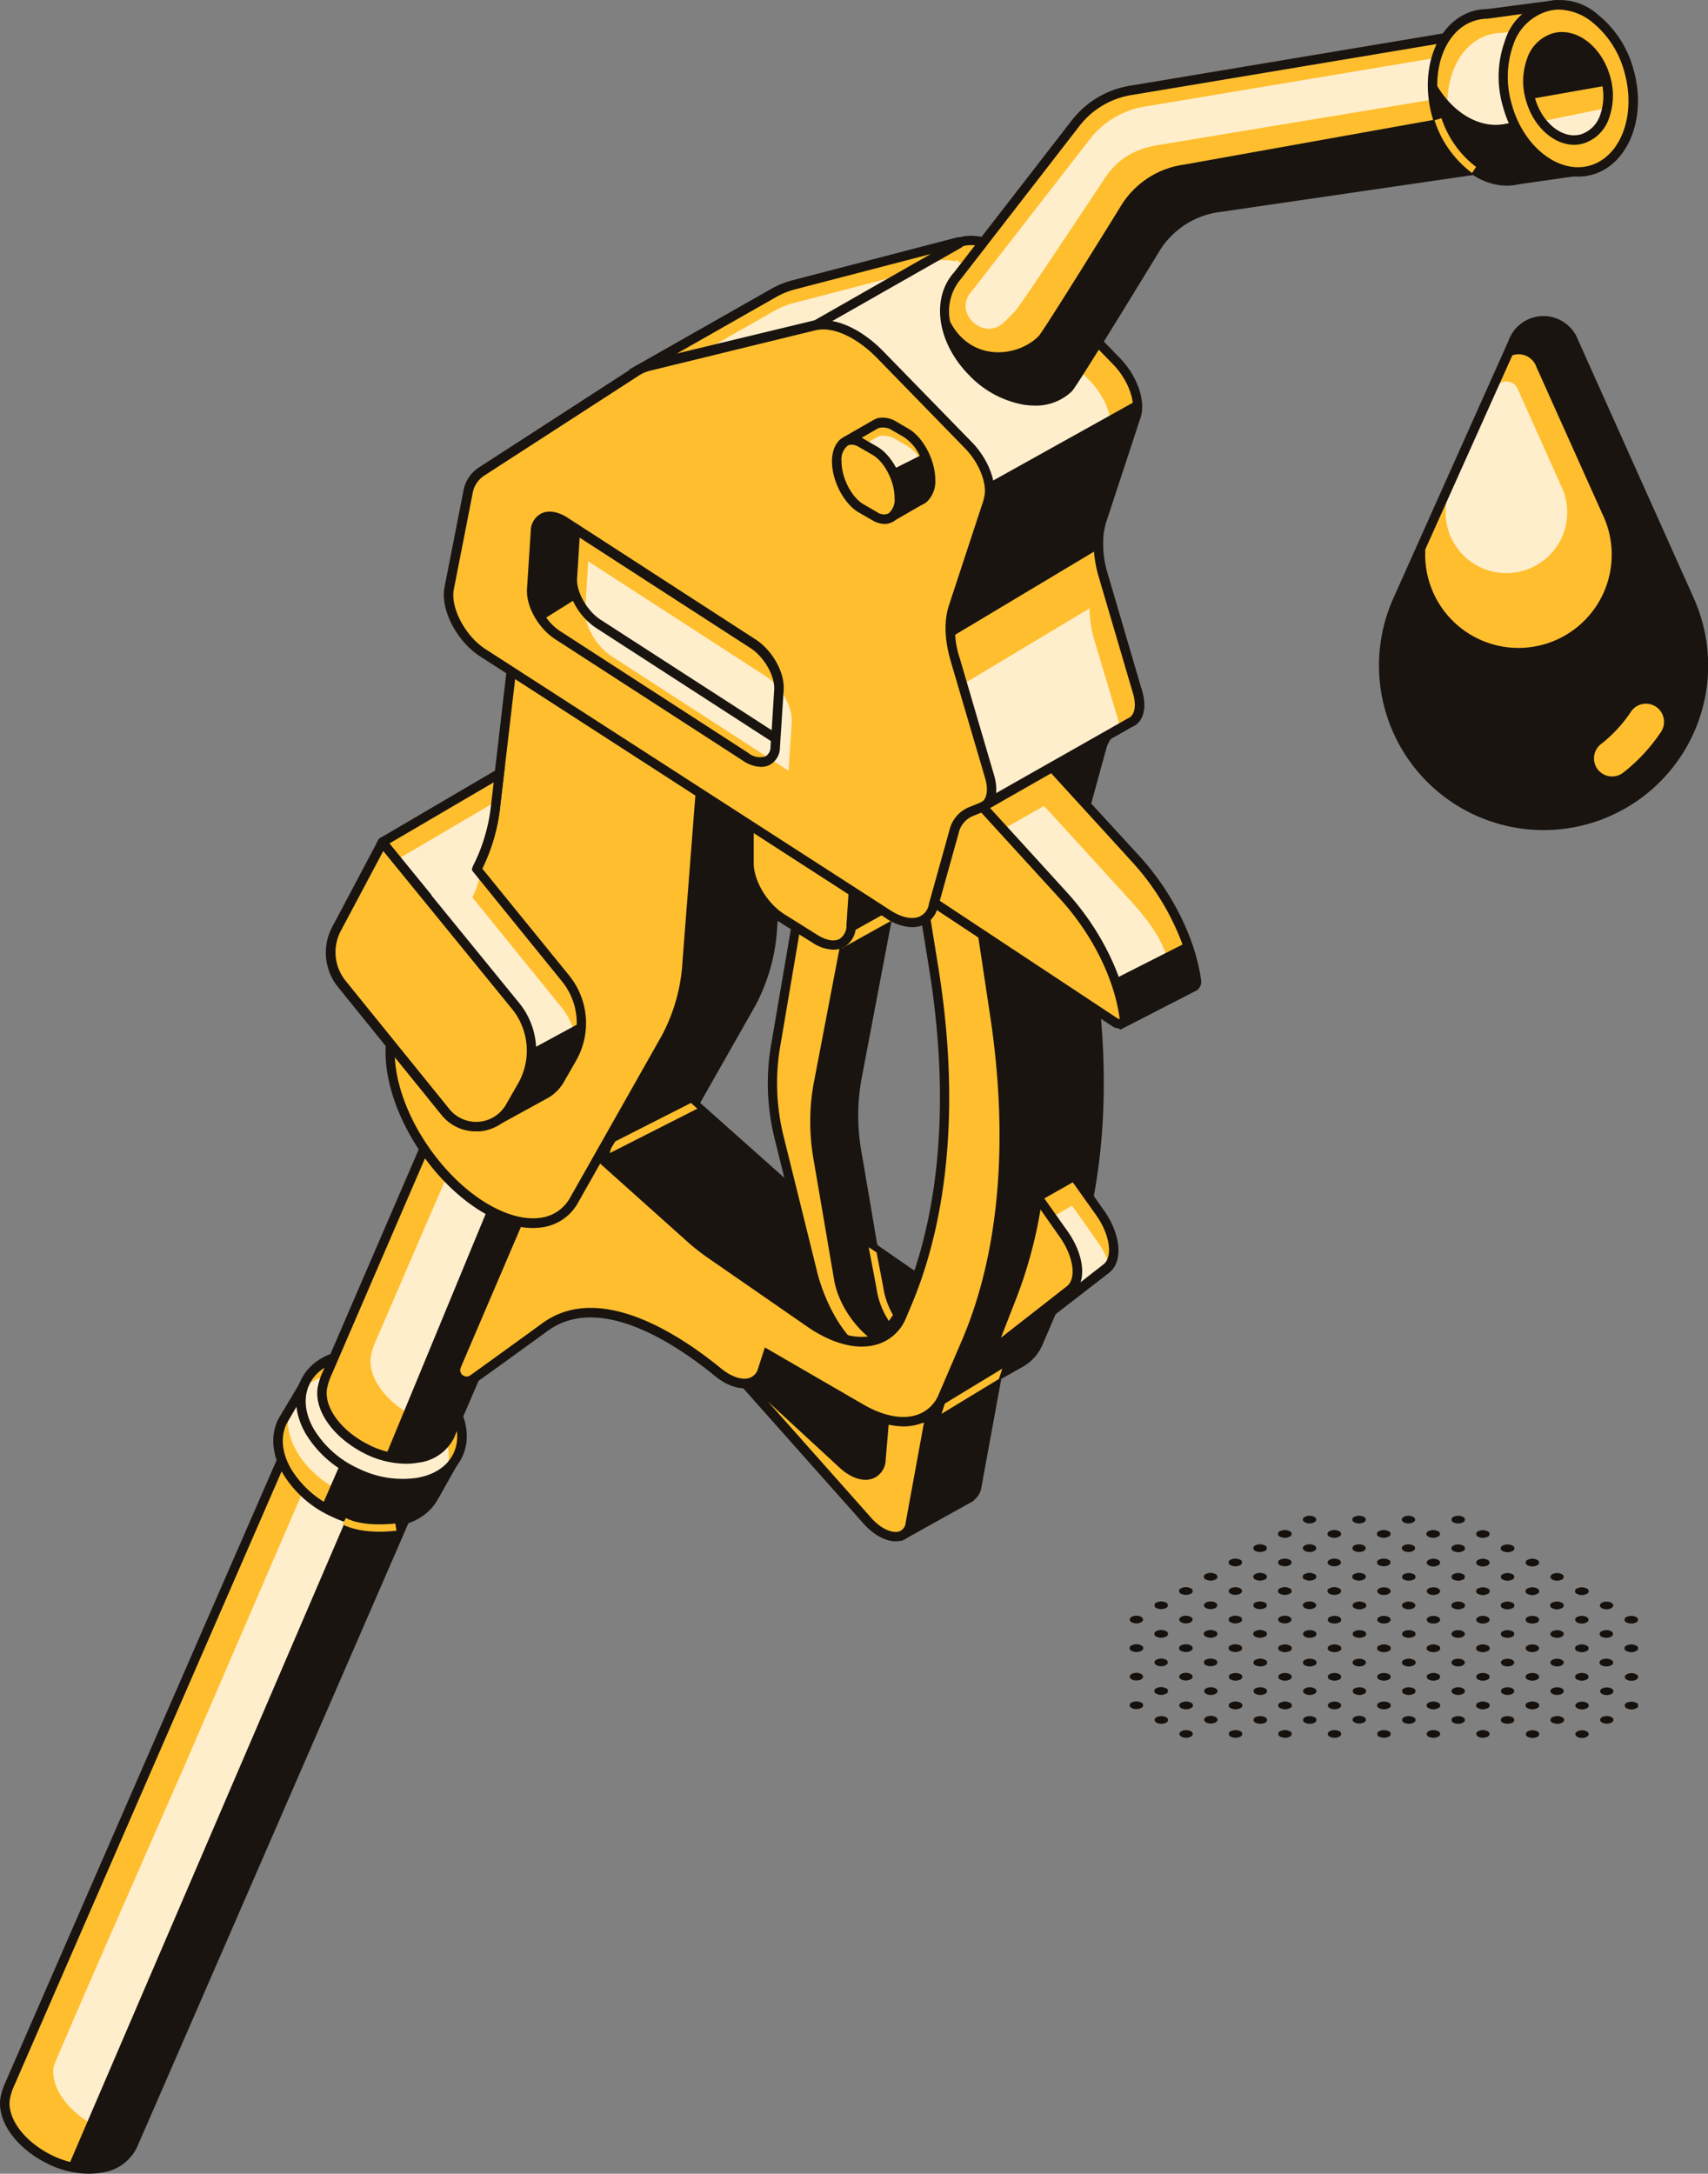 <svg id="Camada_1" data-name="Camada 1" xmlns="http://www.w3.org/2000/svg" viewBox="0 0 311.33 396.21"><rect x="0" y="0" width="311.33" height="396.21" fill="#808080" stroke="none"/><defs><style>.cls-1{fill:#16110d;}.cls-2{fill:#ffbe2e;}.cls-3{fill:#fec;}.cls-4{fill:#191410;}</style></defs><title>Mangueira</title><ellipse class="cls-1" cx="288.37" cy="316.08" rx="1.22" ry="0.7"/><ellipse class="cls-1" cx="292.88" cy="313.48" rx="1.22" ry="0.7"/><path class="cls-1" d="M392.59,361.37a.53.53,0,0,1,0,1,1.89,1.89,0,0,1-1.73,0,.53.53,0,0,1,0-1A2,2,0,0,1,392.59,361.37Z" transform="translate(-94.34 -51)"/><path class="cls-1" d="M374.55,366.58a.53.53,0,0,1,0,1,1.93,1.93,0,0,1-1.72,0,.53.53,0,0,1,0-1A1.93,1.93,0,0,1,374.55,366.58Z" transform="translate(-94.34 -51)"/><path class="cls-1" d="M379.06,364a.52.52,0,0,1,0,1,1.87,1.87,0,0,1-1.72,0,.52.52,0,0,1,0-1A1.87,1.87,0,0,1,379.06,364Z" transform="translate(-94.34 -51)"/><path class="cls-1" d="M383.57,361.37c.48.28.48.73,0,1a1.87,1.87,0,0,1-1.72,0c-.48-.27-.48-.72,0-1A1.93,1.93,0,0,1,383.57,361.37Z" transform="translate(-94.34 -51)"/><ellipse class="cls-1" cx="292.88" cy="308.27" rx="1.22" ry="0.7"/><ellipse class="cls-1" cx="297.38" cy="305.67" rx="1.22" ry="0.7"/><ellipse class="cls-1" cx="270.3" cy="316.05" rx="1.22" ry="0.7"/><path class="cls-1" d="M370,364a.53.53,0,0,1,0,1,2,2,0,0,1-1.73,0,.53.53,0,0,1,0-1A2,2,0,0,1,370,364Z" transform="translate(-94.34 -51)"/><path class="cls-1" d="M374.52,361.35a.52.52,0,0,1,0,1,1.89,1.89,0,0,1-1.73,0,.52.52,0,0,1,0-1A1.89,1.89,0,0,1,374.52,361.35Z" transform="translate(-94.34 -51)"/><ellipse class="cls-1" cx="283.82" cy="308.24" rx="1.22" ry="0.7"/><path class="cls-1" d="M383.53,356.14a.53.53,0,0,1,0,1,1.93,1.93,0,0,1-1.72,0,.53.53,0,0,1,0-1A1.93,1.93,0,0,1,383.53,356.14Z" transform="translate(-94.34 -51)"/><path class="cls-1" d="M388,353.54a.52.52,0,0,1,0,1,1.87,1.87,0,0,1-1.72,0,.52.52,0,0,1,0-1A1.87,1.87,0,0,1,388,353.54Z" transform="translate(-94.34 -51)"/><path class="cls-1" d="M392.55,350.94a.52.52,0,0,1,0,1,1.89,1.89,0,0,1-1.73,0,.52.52,0,0,1,0-1A1.89,1.89,0,0,1,392.55,350.94Z" transform="translate(-94.34 -51)"/><path class="cls-1" d="M356.48,366.55a.53.53,0,0,1,0,1,1.93,1.93,0,0,1-1.72,0,.53.53,0,0,1,0-1A1.93,1.93,0,0,1,356.48,366.55Z" transform="translate(-94.34 -51)"/><path class="cls-1" d="M361,364c.48.27.48.72,0,1a1.93,1.93,0,0,1-1.72,0,.53.53,0,0,1,0-1A1.93,1.93,0,0,1,361,364Z" transform="translate(-94.34 -51)"/><path class="cls-1" d="M365.5,361.35a.52.52,0,0,1,0,1,1.87,1.87,0,0,1-1.72,0,.52.52,0,0,1,0-1A1.87,1.87,0,0,1,365.5,361.35Z" transform="translate(-94.34 -51)"/><ellipse class="cls-1" cx="274.8" cy="308.24" rx="1.22" ry="0.7"/><path class="cls-1" d="M374.52,356.14a.53.53,0,0,1,0,1,2,2,0,0,1-1.73,0,.53.53,0,0,1,0-1A2,2,0,0,1,374.52,356.14Z" transform="translate(-94.34 -51)"/><ellipse class="cls-1" cx="283.82" cy="303.04" rx="1.22" ry="0.7"/><path class="cls-1" d="M383.53,350.94a.52.52,0,0,1,0,1,1.87,1.87,0,0,1-1.72,0,.52.52,0,0,1,0-1A1.87,1.87,0,0,1,383.53,350.94Z" transform="translate(-94.34 -51)"/><path class="cls-1" d="M388,348.33a.53.53,0,0,1,0,1,1.93,1.93,0,0,1-1.72,0,.53.53,0,0,1,0-1A1.93,1.93,0,0,1,388,348.33Z" transform="translate(-94.34 -51)"/><path class="cls-1" d="M392.55,345.73a.53.53,0,0,1,0,1,2,2,0,0,1-1.73,0,.53.53,0,0,1,0-1A2,2,0,0,1,392.55,345.73Z" transform="translate(-94.34 -51)"/><path class="cls-1" d="M347.47,366.55a.53.53,0,0,1,0,1,2,2,0,0,1-1.73,0,.53.53,0,0,1,0-1A2,2,0,0,1,347.47,366.55Z" transform="translate(-94.34 -51)"/><path class="cls-1" d="M352,364a.53.53,0,0,1,0,1,2,2,0,0,1-1.73,0,.53.53,0,0,1,0-1A2,2,0,0,1,352,364Z" transform="translate(-94.34 -51)"/><path class="cls-1" d="M356.48,361.35a.52.52,0,0,1,0,1,1.87,1.87,0,0,1-1.72,0,.52.52,0,0,1,0-1A1.87,1.87,0,0,1,356.48,361.35Z" transform="translate(-94.34 -51)"/><path class="cls-1" d="M361,358.74c.48.28.48.73,0,1a1.93,1.93,0,0,1-1.72,0c-.48-.27-.48-.72,0-1A1.93,1.93,0,0,1,361,358.74Z" transform="translate(-94.34 -51)"/><path class="cls-1" d="M365.5,356.14a.53.53,0,0,1,0,1,1.93,1.93,0,0,1-1.72,0,.53.53,0,0,1,0-1A1.93,1.93,0,0,1,365.5,356.14Z" transform="translate(-94.34 -51)"/><ellipse class="cls-1" cx="274.8" cy="303.04" rx="1.22" ry="0.7"/><ellipse class="cls-1" cx="279.31" cy="300.43" rx="1.22" ry="0.7"/><ellipse class="cls-1" cx="283.82" cy="297.83" rx="1.22" ry="0.7"/><ellipse class="cls-1" cx="288.33" cy="295.23" rx="1.22" ry="0.7"/><ellipse class="cls-1" cx="292.84" cy="292.63" rx="1.22" ry="0.7"/><path class="cls-1" d="M338.45,366.55a.53.53,0,0,1,0,1,1.93,1.93,0,0,1-1.72,0,.53.53,0,0,1,0-1A1.93,1.93,0,0,1,338.45,366.55Z" transform="translate(-94.34 -51)"/><ellipse class="cls-1" cx="247.76" cy="313.45" rx="1.22" ry="0.7"/><path class="cls-1" d="M347.47,361.35a.52.52,0,0,1,0,1,1.89,1.89,0,0,1-1.73,0,.52.52,0,0,1,0-1A1.89,1.89,0,0,1,347.47,361.35Z" transform="translate(-94.34 -51)"/><path class="cls-1" d="M352,358.74a.53.53,0,0,1,0,1,1.89,1.89,0,0,1-1.73,0,.53.53,0,0,1,0-1A2,2,0,0,1,352,358.74Z" transform="translate(-94.34 -51)"/><path class="cls-1" d="M356.48,356.14a.53.53,0,0,1,0,1,1.93,1.93,0,0,1-1.72,0,.53.53,0,0,1,0-1A1.93,1.93,0,0,1,356.48,356.14Z" transform="translate(-94.34 -51)"/><ellipse class="cls-1" cx="265.79" cy="303.04" rx="1.22" ry="0.7"/><path class="cls-1" d="M365.5,350.94a.52.52,0,0,1,0,1,1.87,1.87,0,0,1-1.72,0,.52.52,0,0,1,0-1A1.87,1.87,0,0,1,365.5,350.94Z" transform="translate(-94.34 -51)"/><path class="cls-1" d="M370,348.33a.53.53,0,0,1,0,1,2,2,0,0,1-1.73,0,.53.53,0,0,1,0-1A2,2,0,0,1,370,348.33Z" transform="translate(-94.34 -51)"/><path class="cls-1" d="M374.52,345.73a.53.53,0,0,1,0,1,2,2,0,0,1-1.73,0,.53.53,0,0,1,0-1A2,2,0,0,1,374.52,345.73Z" transform="translate(-94.34 -51)"/><path class="cls-1" d="M379,343.13a.52.52,0,0,1,0,1,1.87,1.87,0,0,1-1.72,0,.52.52,0,0,1,0-1A1.87,1.87,0,0,1,379,343.13Z" transform="translate(-94.34 -51)"/><path class="cls-1" d="M383.53,340.53a.52.52,0,0,1,0,1,1.87,1.87,0,0,1-1.72,0,.52.52,0,0,1,0-1A1.87,1.87,0,0,1,383.53,340.53Z" transform="translate(-94.34 -51)"/><path class="cls-1" d="M329.43,366.55a.53.53,0,0,1,0,1,1.93,1.93,0,0,1-1.72,0,.53.53,0,0,1,0-1A1.93,1.93,0,0,1,329.43,366.55Z" transform="translate(-94.34 -51)"/><path class="cls-1" d="M333.94,364a.53.53,0,0,1,0,1,1.93,1.93,0,0,1-1.72,0,.53.53,0,0,1,0-1A1.93,1.93,0,0,1,333.94,364Z" transform="translate(-94.34 -51)"/><ellipse class="cls-1" cx="243.25" cy="310.85" rx="1.22" ry="0.7"/><path class="cls-1" d="M343,358.74c.48.28.48.73,0,1a1.89,1.89,0,0,1-1.73,0,.53.53,0,0,1,0-1A2,2,0,0,1,343,358.74Z" transform="translate(-94.34 -51)"/><path class="cls-1" d="M347.47,356.14a.53.53,0,0,1,0,1,2,2,0,0,1-1.73,0,.53.53,0,0,1,0-1A2,2,0,0,1,347.47,356.14Z" transform="translate(-94.34 -51)"/><path class="cls-1" d="M352,353.54a.52.52,0,0,1,0,1,1.89,1.89,0,0,1-1.73,0,.52.52,0,0,1,0-1A1.89,1.89,0,0,1,352,353.54Z" transform="translate(-94.34 -51)"/><path class="cls-1" d="M356.48,350.94a.52.52,0,0,1,0,1,1.87,1.87,0,0,1-1.72,0,.52.52,0,0,1,0-1A1.87,1.87,0,0,1,356.48,350.94Z" transform="translate(-94.34 -51)"/><ellipse class="cls-1" cx="265.79" cy="297.83" rx="1.22" ry="0.7"/><ellipse class="cls-1" cx="270.3" cy="295.23" rx="1.22" ry="0.7"/><path class="cls-1" d="M370,343.13a.52.52,0,0,1,0,1,1.89,1.89,0,0,1-1.73,0,.52.52,0,0,1,0-1A1.89,1.89,0,0,1,370,343.13Z" transform="translate(-94.34 -51)"/><path class="cls-1" d="M374.52,340.53a.52.52,0,0,1,0,1,1.89,1.89,0,0,1-1.73,0,.52.52,0,0,1,0-1A1.89,1.89,0,0,1,374.52,340.53Z" transform="translate(-94.34 -51)"/><ellipse class="cls-1" cx="283.82" cy="287.42" rx="1.22" ry="0.7"/><path class="cls-1" d="M320.42,366.55a.53.53,0,0,1,0,1,2,2,0,0,1-1.73,0,.53.53,0,0,1,0-1A2,2,0,0,1,320.42,366.55Z" transform="translate(-94.34 -51)"/><path class="cls-1" d="M324.93,364a.53.53,0,0,1,0,1,2,2,0,0,1-1.73,0,.53.53,0,0,1,0-1A2,2,0,0,1,324.93,364Z" transform="translate(-94.34 -51)"/><path class="cls-1" d="M329.43,361.35a.52.52,0,0,1,0,1,1.87,1.87,0,0,1-1.72,0,.52.52,0,0,1,0-1A1.87,1.87,0,0,1,329.43,361.35Z" transform="translate(-94.34 -51)"/><path class="cls-1" d="M333.94,358.74c.48.28.48.73,0,1a1.87,1.87,0,0,1-1.72,0c-.48-.27-.48-.72,0-1A1.93,1.93,0,0,1,333.94,358.74Z" transform="translate(-94.34 -51)"/><path class="cls-1" d="M338.45,356.14a.53.53,0,0,1,0,1,1.93,1.93,0,0,1-1.72,0,.53.53,0,0,1,0-1A1.93,1.93,0,0,1,338.45,356.14Z" transform="translate(-94.34 -51)"/><ellipse class="cls-1" cx="247.76" cy="303.04" rx="1.22" ry="0.7"/><path class="cls-1" d="M347.47,350.94a.52.52,0,0,1,0,1,1.89,1.89,0,0,1-1.73,0,.52.52,0,0,1,0-1A1.89,1.89,0,0,1,347.47,350.94Z" transform="translate(-94.34 -51)"/><path class="cls-1" d="M352,348.33a.53.53,0,0,1,0,1,2,2,0,0,1-1.73,0,.53.53,0,0,1,0-1A2,2,0,0,1,352,348.33Z" transform="translate(-94.34 -51)"/><ellipse class="cls-1" cx="261.28" cy="295.23" rx="1.22" ry="0.7"/><path class="cls-1" d="M361,343.13a.52.52,0,0,1,0,1,1.87,1.87,0,0,1-1.72,0,.52.52,0,0,1,0-1A1.87,1.87,0,0,1,361,343.13Z" transform="translate(-94.34 -51)"/><path class="cls-1" d="M365.5,340.53a.52.52,0,0,1,0,1,1.87,1.87,0,0,1-1.72,0,.52.52,0,0,1,0-1A1.87,1.87,0,0,1,365.5,340.53Z" transform="translate(-94.34 -51)"/><path class="cls-1" d="M370,337.92a.53.53,0,0,1,0,1,2,2,0,0,1-1.73,0,.53.53,0,0,1,0-1A2,2,0,0,1,370,337.92Z" transform="translate(-94.34 -51)"/><path class="cls-1" d="M374.52,335.32a.53.53,0,0,1,0,1,2,2,0,0,1-1.73,0,.53.53,0,0,1,0-1A1.89,1.89,0,0,1,374.52,335.32Z" transform="translate(-94.34 -51)"/><ellipse class="cls-1" cx="216.2" cy="316.05" rx="1.22" ry="0.7"/><ellipse class="cls-1" cx="220.71" cy="313.45" rx="1.22" ry="0.7"/><path class="cls-1" d="M320.42,361.35a.52.52,0,0,1,0,1,1.89,1.89,0,0,1-1.73,0,.52.52,0,0,1,0-1A1.89,1.89,0,0,1,320.42,361.35Z" transform="translate(-94.34 -51)"/><path class="cls-1" d="M324.93,358.74a.53.53,0,0,1,0,1,1.89,1.89,0,0,1-1.73,0,.53.53,0,0,1,0-1A2,2,0,0,1,324.93,358.74Z" transform="translate(-94.34 -51)"/><path class="cls-1" d="M329.43,356.14a.53.53,0,0,1,0,1,1.93,1.93,0,0,1-1.72,0,.53.53,0,0,1,0-1A1.93,1.93,0,0,1,329.43,356.14Z" transform="translate(-94.34 -51)"/><path class="cls-1" d="M333.94,353.54a.52.52,0,0,1,0,1,1.87,1.87,0,0,1-1.72,0,.52.52,0,0,1,0-1A1.87,1.87,0,0,1,333.94,353.54Z" transform="translate(-94.34 -51)"/><path class="cls-1" d="M338.45,350.94a.52.52,0,0,1,0,1,1.87,1.87,0,0,1-1.72,0,.52.52,0,0,1,0-1A1.87,1.87,0,0,1,338.45,350.94Z" transform="translate(-94.34 -51)"/><path class="cls-1" d="M343,348.33a.53.53,0,0,1,0,1,2,2,0,0,1-1.73,0,.53.53,0,0,1,0-1A2,2,0,0,1,343,348.33Z" transform="translate(-94.34 -51)"/><ellipse class="cls-1" cx="252.26" cy="295.23" rx="1.22" ry="0.7"/><ellipse class="cls-1" cx="256.77" cy="292.63" rx="1.22" ry="0.7"/><ellipse class="cls-1" cx="261.28" cy="290.02" rx="1.22" ry="0.7"/><path class="cls-1" d="M361,337.92a.53.53,0,0,1,0,1,1.93,1.93,0,0,1-1.72,0,.53.53,0,0,1,0-1A1.93,1.93,0,0,1,361,337.92Z" transform="translate(-94.34 -51)"/><path class="cls-1" d="M365.5,335.32c.48.27.48.72,0,1a1.93,1.93,0,0,1-1.72,0c-.48-.28-.48-.73,0-1A1.87,1.87,0,0,1,365.5,335.32Z" transform="translate(-94.34 -51)"/><path class="cls-1" d="M370,332.72a.52.52,0,0,1,0,1,1.89,1.89,0,0,1-1.73,0,.52.52,0,0,1,0-1A1.89,1.89,0,0,1,370,332.72Z" transform="translate(-94.34 -51)"/><path class="cls-1" d="M306.89,364a.53.53,0,0,1,0,1,1.93,1.93,0,0,1-1.72,0,.53.53,0,0,1,0-1A1.93,1.93,0,0,1,306.89,364Z" transform="translate(-94.34 -51)"/><path class="cls-1" d="M311.4,361.35a.52.52,0,0,1,0,1,1.87,1.87,0,0,1-1.72,0,.52.52,0,0,1,0-1A1.87,1.87,0,0,1,311.4,361.35Z" transform="translate(-94.34 -51)"/><path class="cls-1" d="M315.91,358.74c.48.28.48.73,0,1a1.87,1.87,0,0,1-1.72,0c-.48-.27-.48-.72,0-1A1.93,1.93,0,0,1,315.91,358.74Z" transform="translate(-94.34 -51)"/><path class="cls-1" d="M320.42,356.14a.53.53,0,0,1,0,1,2,2,0,0,1-1.73,0,.53.53,0,0,1,0-1A2,2,0,0,1,320.42,356.14Z" transform="translate(-94.34 -51)"/><path class="cls-1" d="M324.93,353.54a.52.52,0,0,1,0,1,1.89,1.89,0,0,1-1.73,0,.52.52,0,0,1,0-1A1.89,1.89,0,0,1,324.93,353.54Z" transform="translate(-94.34 -51)"/><path class="cls-1" d="M329.43,350.94a.52.52,0,0,1,0,1,1.87,1.87,0,0,1-1.72,0,.52.52,0,0,1,0-1A1.87,1.87,0,0,1,329.43,350.94Z" transform="translate(-94.34 -51)"/><path class="cls-1" d="M333.94,348.33a.53.53,0,0,1,0,1,1.93,1.93,0,0,1-1.72,0,.53.53,0,0,1,0-1A1.93,1.93,0,0,1,333.94,348.33Z" transform="translate(-94.34 -51)"/><path class="cls-1" d="M338.45,345.73a.53.53,0,0,1,0,1,1.93,1.93,0,0,1-1.72,0,.53.53,0,0,1,0-1A1.93,1.93,0,0,1,338.45,345.73Z" transform="translate(-94.34 -51)"/><path class="cls-1" d="M343,343.13a.52.52,0,0,1,0,1,1.89,1.89,0,0,1-1.73,0,.52.52,0,0,1,0-1A1.89,1.89,0,0,1,343,343.13Z" transform="translate(-94.34 -51)"/><ellipse class="cls-1" cx="252.26" cy="290.02" rx="1.22" ry="0.7"/><path class="cls-1" d="M352,337.92a.53.53,0,0,1,0,1,2,2,0,0,1-1.73,0,.53.53,0,0,1,0-1A2,2,0,0,1,352,337.92Z" transform="translate(-94.34 -51)"/><path class="cls-1" d="M356.48,335.32c.48.27.48.72,0,1a1.93,1.93,0,0,1-1.72,0c-.48-.28-.48-.73,0-1A1.87,1.87,0,0,1,356.48,335.32Z" transform="translate(-94.34 -51)"/><path class="cls-1" d="M361,332.72a.52.52,0,0,1,0,1,1.87,1.87,0,0,1-1.72,0,.52.52,0,0,1,0-1A1.87,1.87,0,0,1,361,332.72Z" transform="translate(-94.34 -51)"/><path class="cls-1" d="M365.5,330.11a.53.53,0,0,1,0,1,1.93,1.93,0,0,1-1.72,0,.53.53,0,0,1,0-1A1.93,1.93,0,0,1,365.5,330.11Z" transform="translate(-94.34 -51)"/><path class="cls-1" d="M302.35,361.32a.53.53,0,0,1,0,1,2,2,0,0,1-1.73,0,.53.53,0,0,1,0-1A2,2,0,0,1,302.35,361.32Z" transform="translate(-94.34 -51)"/><path class="cls-1" d="M306.86,358.72a.52.52,0,0,1,0,1,1.89,1.89,0,0,1-1.73,0,.52.52,0,0,1,0-1A1.89,1.89,0,0,1,306.86,358.72Z" transform="translate(-94.34 -51)"/><path class="cls-1" d="M311.36,356.11c.48.28.48.73,0,1a1.93,1.93,0,0,1-1.72,0c-.48-.27-.48-.72,0-1A1.93,1.93,0,0,1,311.36,356.11Z" transform="translate(-94.34 -51)"/><path class="cls-1" d="M315.87,353.51a.53.53,0,0,1,0,1,1.93,1.93,0,0,1-1.72,0,.53.53,0,0,1,0-1A1.93,1.93,0,0,1,315.87,353.51Z" transform="translate(-94.34 -51)"/><path class="cls-1" d="M320.38,350.91a.52.52,0,0,1,0,1,1.87,1.87,0,0,1-1.72,0,.52.52,0,0,1,0-1A1.87,1.87,0,0,1,320.38,350.91Z" transform="translate(-94.34 -51)"/><path class="cls-1" d="M324.89,348.31a.52.52,0,0,1,0,1,1.89,1.89,0,0,1-1.73,0,.52.52,0,0,1,0-1A1.89,1.89,0,0,1,324.89,348.31Z" transform="translate(-94.34 -51)"/><ellipse class="cls-1" cx="234.19" cy="295.2" rx="1.22" ry="0.7"/><ellipse class="cls-1" cx="238.7" cy="292.6" rx="1.22" ry="0.7"/><path class="cls-1" d="M338.41,340.5a.52.52,0,0,1,0,1,1.87,1.87,0,0,1-1.72,0,.52.52,0,0,1,0-1A1.87,1.87,0,0,1,338.41,340.5Z" transform="translate(-94.34 -51)"/><path class="cls-1" d="M342.92,337.9a.52.52,0,0,1,0,1,1.87,1.87,0,0,1-1.72,0,.52.52,0,0,1,0-1A1.87,1.87,0,0,1,342.92,337.9Z" transform="translate(-94.34 -51)"/><path class="cls-1" d="M347.43,335.29a.53.53,0,0,1,0,1,2,2,0,0,1-1.73,0,.53.53,0,0,1,0-1A2,2,0,0,1,347.43,335.29Z" transform="translate(-94.34 -51)"/><ellipse class="cls-1" cx="256.73" cy="282.19" rx="1.22" ry="0.7"/><path class="cls-1" d="M356.44,330.09a.52.52,0,0,1,0,1,1.87,1.87,0,0,1-1.72,0,.52.52,0,0,1,0-1A1.87,1.87,0,0,1,356.44,330.09Z" transform="translate(-94.34 -51)"/><path class="cls-1" d="M361,327.48a.53.53,0,0,1,0,1,1.93,1.93,0,0,1-1.72,0,.53.53,0,0,1,0-1A1.93,1.93,0,0,1,361,327.48Z" transform="translate(-94.34 -51)"/><ellipse class="cls-1" cx="207.14" cy="305.61" rx="1.22" ry="0.7"/><ellipse class="cls-1" cx="211.65" cy="303.01" rx="1.22" ry="0.7"/><path class="cls-1" d="M311.36,350.91a.52.52,0,0,1,0,1,1.87,1.87,0,0,1-1.72,0,.52.52,0,0,1,0-1A1.87,1.87,0,0,1,311.36,350.91Z" transform="translate(-94.34 -51)"/><path class="cls-1" d="M315.87,348.31a.52.52,0,0,1,0,1,1.87,1.87,0,0,1-1.72,0,.52.52,0,0,1,0-1A1.87,1.87,0,0,1,315.87,348.31Z" transform="translate(-94.34 -51)"/><path class="cls-1" d="M320.38,345.7a.53.53,0,0,1,0,1,1.93,1.93,0,0,1-1.72,0,.53.53,0,0,1,0-1A1.93,1.93,0,0,1,320.38,345.7Z" transform="translate(-94.34 -51)"/><path class="cls-1" d="M324.89,343.1a.53.53,0,0,1,0,1,2,2,0,0,1-1.73,0,.53.53,0,0,1,0-1A2,2,0,0,1,324.89,343.1Z" transform="translate(-94.34 -51)"/><path class="cls-1" d="M329.4,340.5a.52.52,0,0,1,0,1,1.89,1.89,0,0,1-1.73,0,.52.52,0,0,1,0-1A1.89,1.89,0,0,1,329.4,340.5Z" transform="translate(-94.34 -51)"/><path class="cls-1" d="M333.9,337.9a.52.52,0,0,1,0,1,1.87,1.87,0,0,1-1.72,0,.52.52,0,0,1,0-1A1.87,1.87,0,0,1,333.9,337.9Z" transform="translate(-94.34 -51)"/><ellipse class="cls-1" cx="243.21" cy="284.79" rx="1.22" ry="0.7"/><ellipse class="cls-1" cx="247.72" cy="282.19" rx="1.22" ry="0.7"/><path class="cls-1" d="M347.43,330.09a.52.52,0,0,1,0,1,1.89,1.89,0,0,1-1.73,0,.52.52,0,0,1,0-1A1.89,1.89,0,0,1,347.43,330.09Z" transform="translate(-94.34 -51)"/><ellipse class="cls-1" cx="256.73" cy="276.98" rx="1.22" ry="0.7"/><path class="cls-1" d="M302.35,350.91a.52.52,0,0,1,0,1,1.89,1.89,0,0,1-1.73,0,.52.52,0,0,1,0-1A1.89,1.89,0,0,1,302.35,350.91Z" transform="translate(-94.34 -51)"/><path class="cls-1" d="M306.86,348.31a.52.52,0,0,1,0,1,1.89,1.89,0,0,1-1.73,0,.52.52,0,0,1,0-1A1.89,1.89,0,0,1,306.86,348.31Z" transform="translate(-94.34 -51)"/><ellipse class="cls-1" cx="216.16" cy="295.2" rx="1.22" ry="0.7"/><ellipse class="cls-1" cx="220.67" cy="292.6" rx="1.22" ry="0.7"/><ellipse class="cls-1" cx="225.18" cy="290" rx="1.22" ry="0.7"/><path class="cls-1" d="M324.89,337.9a.52.52,0,0,1,0,1,1.89,1.89,0,0,1-1.73,0,.52.52,0,0,1,0-1A1.89,1.89,0,0,1,324.89,337.9Z" transform="translate(-94.34 -51)"/><path class="cls-1" d="M329.4,335.29a.53.53,0,0,1,0,1,2,2,0,0,1-1.73,0,.53.53,0,0,1,0-1A2,2,0,0,1,329.4,335.29Z" transform="translate(-94.34 -51)"/><path class="cls-1" d="M333.9,332.69c.48.27.48.72,0,1a1.93,1.93,0,0,1-1.72,0c-.48-.28-.48-.73,0-1A1.87,1.87,0,0,1,333.9,332.69Z" transform="translate(-94.34 -51)"/><path class="cls-1" d="M338.41,330.09a.52.52,0,0,1,0,1,1.87,1.87,0,0,1-1.72,0,.52.52,0,0,1,0-1A1.87,1.87,0,0,1,338.41,330.09Z" transform="translate(-94.34 -51)"/><path class="cls-1" d="M342.92,327.48a.53.53,0,0,1,0,1,1.93,1.93,0,0,1-1.72,0,.53.53,0,0,1,0-1A1.93,1.93,0,0,1,342.92,327.48Z" transform="translate(-94.34 -51)"/><ellipse class="cls-1" cx="207.14" cy="295.2" rx="1.22" ry="0.7"/><path class="cls-1" d="M306.86,343.1a.53.53,0,0,1,0,1,2,2,0,0,1-1.73,0,.53.53,0,0,1,0-1A2,2,0,0,1,306.86,343.1Z" transform="translate(-94.34 -51)"/><path class="cls-1" d="M311.36,340.5a.52.52,0,0,1,0,1,1.87,1.87,0,0,1-1.72,0,.52.52,0,0,1,0-1A1.87,1.87,0,0,1,311.36,340.5Z" transform="translate(-94.34 -51)"/><path class="cls-1" d="M315.87,337.9a.52.52,0,0,1,0,1,1.87,1.87,0,0,1-1.72,0,.52.52,0,0,1,0-1A1.87,1.87,0,0,1,315.87,337.9Z" transform="translate(-94.34 -51)"/><path class="cls-1" d="M320.38,335.29a.53.53,0,0,1,0,1,1.93,1.93,0,0,1-1.72,0,.53.53,0,0,1,0-1A1.93,1.93,0,0,1,320.38,335.29Z" transform="translate(-94.34 -51)"/><path class="cls-1" d="M324.89,332.69a.53.53,0,0,1,0,1,2,2,0,0,1-1.73,0,.53.53,0,0,1,0-1A1.89,1.89,0,0,1,324.89,332.69Z" transform="translate(-94.34 -51)"/><path class="cls-1" d="M329.4,330.09a.52.52,0,0,1,0,1,1.89,1.89,0,0,1-1.73,0,.52.52,0,0,1,0-1A1.89,1.89,0,0,1,329.4,330.09Z" transform="translate(-94.34 -51)"/><ellipse class="cls-1" cx="238.7" cy="276.98" rx="1.22" ry="0.7"/><path class="cls-2" d="M349.58,159.37h0l20.5-45.73h0a5.9,5.9,0,0,1,11.23,0h0l20.5,45.73h0a29.14,29.14,0,1,1-52.21,0Z" transform="translate(-94.34 -51)"/><path class="cls-3" d="M359,139.46h0l7.79-17.39h0a2.25,2.25,0,0,1,4.27,0h0l7.79,17.39h0a11.08,11.08,0,1,1-19.85,0Z" transform="translate(-94.34 -51)"/><path class="cls-4" d="M348.23,160.24h0l21-46.95.07-.15A6.75,6.75,0,0,1,382,113l20.62,46,.23.54a30,30,0,1,1-54.61.68Zm5.89-8a17,17,0,1,0,32.3-7.55h0l-12-26.73h0a3.47,3.47,0,0,0-3.28-2.39,3.3,3.3,0,0,0-1.14.21l-15.86,35.36C354.14,151.54,354.12,151.9,354.12,152.27Z" transform="translate(-94.34 -51)"/><path class="cls-2" d="M390.18,191.86a31.9,31.9,0,0,0,6.9-7.42,3.32,3.32,0,0,0-1.21-4.81h0a3.3,3.3,0,0,0-4.23,1.07,24.86,24.86,0,0,1-5.39,5.86,3.32,3.32,0,0,0-1.05,4.08h0A3.31,3.31,0,0,0,390.18,191.86Z" transform="translate(-94.34 -51)"/><path class="cls-2" d="M95.26,433.57a11.35,11.35,0,0,1,.92-2.9l51.55-118.26,22.84,9.94S118.65,441.79,118.46,442.2c-2,4.33-8.7,5.45-14.84,2.52C98.3,442.18,94.69,437.61,95.26,433.57Z" transform="translate(-94.34 -51)"/><path class="cls-3" d="M104.1,427.75c.2-1.08,23.76-54.62,24.28-55.83l26.52-61.45,17.48,7.6s-51.92,119.44-52.12,119.85a6.42,6.42,0,0,1-2.2,2.54,16.35,16.35,0,0,1-5.59-1.57C107.15,436.35,103.54,431.78,104.1,427.75Z" transform="translate(-94.34 -51)"/><path class="cls-4" d="M94.41,433.45v0a12.43,12.43,0,0,1,1-3.09l51.55-118.26.34-.79L171.7,321.9l-.34.79c-2.93,6.81-51.93,119.47-52.13,119.88a8.38,8.38,0,0,1-6.51,4.46,13.7,13.7,0,0,1-2.23.18,17,17,0,0,1-7.24-1.71C97.44,442.72,93.8,437.77,94.41,433.45ZM104,443.94a16.58,16.58,0,0,0,3.13,1.13l51-118.76,2.75,1.45,6.13.9s1.06-2.76,2.39-5.86l-21.27-9.25L97,431a10.34,10.34,0,0,0-.87,2.69C95.63,437.23,98.94,441.53,104,443.94Z" transform="translate(-94.34 -51)"/><path class="cls-2" d="M145.79,310.19c.1-.21.23-.41.34-.6v0l4.46-7.49,27,14.4-3.9,6.95-.4.68c-2.9,4.87-10.83,6-18.2,2.51C147.38,323,143.23,315.6,145.79,310.19Z" transform="translate(-94.34 -51)"/><path class="cls-4" d="M163.61,329.5c4.53,0,8.46-1.72,10.38-4.95l.4-.68,4.35-7.73-28.47-15.2-5.21,8.73,0,0-.06.13h0c-1.37,2.87-1.07,6.31.82,9.66a20,20,0,0,0,8.85,7.92A20.92,20.92,0,0,0,163.61,329.5Zm12.77-12.67-3.86,6.84c-2.68,4.51-10.19,5.47-17.09,2.17a18.22,18.22,0,0,1-8.1-7.21c-1.61-2.85-1.88-5.72-.77-8.07.07-.14.15-.26.22-.39l.41-.69h0l3.72-6.24Z" transform="translate(-94.34 -51)"/><ellipse class="cls-2" cx="163.87" cy="309.57" rx="10.83" ry="15.42" transform="translate(-280.48 271.96) rotate(-64.3)"/><path class="cls-3" d="M173.05,322.71c-3.7,2.92-10.16,3.2-16.23.3s-9.95-8.13-10-12.87l3.93-6.84-.23-.05c3.78-2.47,9.85-2.56,15.59.18,6.71,3.21,10.73,9.23,9.92,14.31Z" transform="translate(-94.34 -51)"/><path class="cls-4" d="M167.82,322.27a15.54,15.54,0,0,0,2.75-.23c3.79-.64,6.63-2.58,8-5.45s1.07-6.31-.82-9.67a21.17,21.17,0,0,0-20.57-9.82c-3.78.65-6.62,2.58-8,5.46s-1.07,6.31.82,9.66a20,20,0,0,0,8.85,7.92h0A21,21,0,0,0,167.82,322.27Zm-7.89-23.67a19.25,19.25,0,0,1,8.21,2,18.23,18.23,0,0,1,8.1,7.21c1.61,2.86,1.88,5.72.77,8.08s-3.5,3.95-6.72,4.49a18.2,18.2,0,0,1-10.69-1.75h0a18.24,18.24,0,0,1-8.1-7.22c-1.61-2.85-1.88-5.72-.76-8.07s3.5-3.95,6.72-4.5A15.44,15.44,0,0,1,159.93,298.6Z" transform="translate(-94.34 -51)"/><path class="cls-2" d="M153.08,304.1a11.28,11.28,0,0,1,.93-2.9l28.19-65.33,22.85,9.94s-28.57,66.5-28.77,66.91c-2.05,4.33-8.69,5.46-14.84,2.52C156.13,312.7,152.52,308.13,153.08,304.1Z" transform="translate(-94.34 -51)"/><path class="cls-3" d="M161.93,298.27a11.4,11.4,0,0,1,.93-2.9l26.52-61.45,17.47,7.6S178.28,308,178.09,308.44a6.45,6.45,0,0,1-2.2,2.55,16.7,16.7,0,0,1-5.6-1.57C165,306.88,161.37,302.31,161.93,298.27Z" transform="translate(-94.34 -51)"/><path class="cls-4" d="M152.23,304v0a12.15,12.15,0,0,1,1-3.09l28.19-65.33.34-.78,24.42,10.62-.34.79c-2.92,6.81-28.58,66.53-28.77,66.94a8.38,8.38,0,0,1-6.52,4.46,12.58,12.58,0,0,1-2.23.19,16.94,16.94,0,0,1-7.23-1.72C155.27,313.24,151.63,308.29,152.23,304Zm9.58,10.48a16.67,16.67,0,0,0,3.14,1.13l18.24-44.13,2.75,1.45,6.14.91,11.84-27.56L182.65,237,154.8,301.54a10.59,10.59,0,0,0-.87,2.69C153.45,307.75,156.76,312.05,161.81,314.46Z" transform="translate(-94.34 -51)"/><path class="cls-4" d="M222.09,294l20.51,2.69-8.4-9.44L244.74,297l1.7.23,9.58,6.72,6.1,8,1.85-3.39,3.37-1.88.79-9.48,7.95,4.61-3.69,20.14a2.78,2.78,0,0,1-1.36,2v0l-12.09,6.74-3.8-6,1-2.88L251.47,323Z" transform="translate(-94.34 -51)"/><path class="cls-4" d="M258.65,331.89l13.23-7.37v-.09a3.66,3.66,0,0,0,1.35-2.34l3.8-20.75-9.64-5.58-.87,10.37-3.19,1.77L262,310.36l-5.49-7.13-9.75-6.85-1.64-.22-10.34-9.53-1.22,1.2,6.86,7.72-20.76-2.72,31.55,31.09,3.59-.87-.6,1.78Zm11.52-8.39-10.94,6.1-3.14-5,1.35-4L251.73,322,224.52,295.2l21.6,2.83,9.3,6.53,6.82,8.94,2.36-4.33,3.55-2,.73-8.58,6.24,3.62-3.58,19.55a1.89,1.89,0,0,1-.93,1.43Z" transform="translate(-94.34 -51)"/><path class="cls-2" d="M264,308.54l-3.69,20.14c-.62,3.4-4.56,3.15-7.79-.49L222.09,294l25.79,23.8c3.3,3.05,6.75,2.66,7-.79l1.1-13.09Z" transform="translate(-94.34 -51)"/><path class="cls-4" d="M257.58,331.94a3.76,3.76,0,0,0,1.06-.14,3.49,3.49,0,0,0,2.48-3l3.8-20.74-9.64-5.59L254.07,317a2.12,2.12,0,0,1-1.15,1.93c-1.11.43-2.86-.23-4.46-1.7l-25.79-23.8-1.22,1.21,30.39,34.18C253.65,330.8,255.76,331.94,257.58,331.94ZM263,309l-3.58,19.55a1.82,1.82,0,0,1-1.25,1.61c-1.12.31-3.12-.34-5.05-2.52L234.3,306.45l13,12c2.14,2,4.47,2.73,6.24,2a3.72,3.72,0,0,0,2.24-3.4l1-11.73Z" transform="translate(-94.34 -51)"/><path class="cls-4" d="M202.24,261l10.5-17.19L238,266.3a38.61,38.61,0,0,0,3.79,3l17.93,12.41a17.93,17.93,0,0,0,7.54,3.22l3.89-11.1-2.05-60.65L280.47,215l-2.34-14.49L291.05,208l2.76,18.28c3.49,23.16,1.66,44-5.3,60.16l-4.16,9.7A8.42,8.42,0,0,1,281,300l-18.58,10.44-1.51-7.4.81-2.32-12.07,3.13-6.38-4.25a2.29,2.29,0,0,1-1,.55c-3.17.94-9.92-3.77-12-5.5-7.65-6.25-34-12.12-34.23-12.18l-.93-.21Z" transform="translate(-94.34 -51)"/><path class="cls-4" d="M238.76,243.59c.17-.85.34-1.72.51-2.67L247,210.4,258.72,209l-7.39,38.9a37.65,37.65,0,0,0,.1,13.42l3.7,21.75c.62,3.63,2.37,9.8,7.11,10.32l2.93.32-9,4.43L253,296c-3.77-2.84-8.61-8.11-9.82-13.64l-4.85-26.85C237.31,250.8,238,247.14,238.76,243.59Z" transform="translate(-94.34 -51)"/><path class="cls-2" d="M250.74,211.19l-7.17,37.74a38.67,38.67,0,0,0,.09,13.73l3.71,21.75c1,5.63,6.19,11.49,10.7,12l-1.79,6.05-5.71-5.27h0c-4.13-3.11-7.16-9.86-8.22-14.7l-6-24.43a41.05,41.05,0,0,1-.7-15.59l5.14-30.09Z" transform="translate(-94.34 -51)"/><path class="cls-4" d="M256.71,304l2.48-8.36-1-.11c-4.13-.46-9.07-6-10-11.28l-3.7-21.74a37.42,37.42,0,0,1-.1-13.42l7.4-38.9L240,211.58l-5.25,30.73a41.76,41.76,0,0,0,.71,15.92l6.05,24.45c1.1,5,4.25,11.95,8.53,15.17Zm.27-6.95-1.13,3.81-4.7-4.34c-4-3-6.92-9.49-8-14.25l-6.05-24.44a40.23,40.23,0,0,1-.69-15.24l5-29.46,8.2-1-7,36.59a39.47,39.47,0,0,0,.09,14l3.71,21.74C247.47,290.14,252.38,295.88,257,297.06Z" transform="translate(-94.34 -51)"/><path class="cls-4" d="M243.17,192.72l18.64,11.59-.34,8.64a3.72,3.72,0,0,1-1.42,3.06h0L248,222.76l-16.81-23.37Z" transform="translate(-94.34 -51)"/><path class="cls-2" d="M247.73,223.88l13.66-7.61-.16-.18a4.84,4.84,0,0,0,1.1-3.1l.36-9.15-19.5-12.11-13.28,7.38Zm11.71-8.5-11.21,6.25-15.8-21.95,10.71-6,17.79,11.06-.31,8.14a2.93,2.93,0,0,1-1.06,2.38Z" transform="translate(-94.34 -51)"/><path class="cls-2" d="M203.17,142.84l3.41-17.4a5.59,5.59,0,0,1,2.35-3.81l2.25-1.46-.93-1.49,24.91-14.16a14,14,0,0,1,3.47-1.4L269.77,95c3.4-.82,8,1.21,12,5.29l16.12,16.54c2.94,3,4.48,7.31,3.6,10l-6.36,19.31a16.7,16.7,0,0,0,.34,9.71l6.27,21.35c.79,2.68.22,4.86-1.43,5.52l-4,2.25a6.13,6.13,0,0,0-1.11,2.21l-3.78,13.55a4,4,0,0,1-1.74,2.42v0L264,217.55a2.33,2.33,0,0,1-3.41-1.52l-6.23-27.12-5.54-8.81-39.51-25.49C205.32,152,202.45,146.53,203.17,142.84Z" transform="translate(-94.34 -51)"/><path class="cls-4" d="M262.87,218.71a3.14,3.14,0,0,0,1.54-.41l26.31-14.69,0-.12a4.91,4.91,0,0,0,1.56-2.51L296,187.43a5.27,5.27,0,0,1,.86-1.78l3.81-2.17c2-.79,2.76-3.36,1.83-6.51l-6.27-21.36a15.84,15.84,0,0,1-.34-9.18l6.35-19.32c1-3-.6-7.59-3.79-10.87L282.35,99.69c-4.19-4.29-9.09-6.41-12.78-5.52l-31.16,8.11a15.62,15.62,0,0,0-3.67,1.49L209,118.38l1,1.53-1.55,1a6.47,6.47,0,0,0-2.72,4.36l-3.41,17.41c-.8,4.06,2.18,9.86,6.51,12.65l39.36,25.39,5.35,8.53,6.21,27a3.17,3.17,0,0,0,1.81,2.2A3.14,3.14,0,0,0,262.87,218.71Zm25.8-15.93-25.09,14a1.44,1.44,0,0,1-1.31.06,1.46,1.46,0,0,1-.84-1l-6.35-27.39-5.63-9-.16-.11-39.52-25.49c-3.67-2.36-6.41-7.54-5.76-10.87l3.41-17.41a4.79,4.79,0,0,1,2-3.24l3-1.93-.91-1.44,24.13-13.72a13.76,13.76,0,0,1,3.26-1.32L270,95.84c3.1-.75,7.37,1.19,11.14,5.06l16.12,16.54c2.68,2.76,4.17,6.76,3.39,9.13l-6.35,19.31a17.39,17.39,0,0,0,.32,10.22l6.28,21.36c.64,2.19.27,4-.93,4.47l-4.31,2.51a7,7,0,0,0-1.27,2.52l-3.78,13.55a3.17,3.17,0,0,1-1.36,1.92Z" transform="translate(-94.34 -51)"/><path class="cls-2" d="M264.61,173.72l3-7.49,27-16.16a20.34,20.34,0,0,0,.88,5.79l6.27,21.35c.79,2.68.22,4.86-1.43,5.52l-4,2.25-22.24,12.61Z" transform="translate(-94.34 -51)"/><path class="cls-2" d="M193.78,262l1,.76,2.44-6.74,23,20.55a41.27,41.27,0,0,0,3.87,3.07L242,292.05c7.35,5.09,14.28,4.56,16.76-1.28l.95-2.23c7-16.46,8.65-37.55,4.84-61.15L262,211.76l11,6.38,2.7,17.87c3.47,23,1.67,43.6-5.23,59.69l-4.16,9.69c-2.28,5.31-8.3,6.25-15,2.34l-17-9.86-.91,2.82c-1,3.08-4.54,3.31-8.08.41-7.89-6.45-21.75-15.35-31.51-8.25-5.91,4.29-10.18,7.37-13.16,9.5a2,2,0,0,1-3-2.49Z" transform="translate(-94.34 -51)"/><path class="cls-4" d="M259,311a9.6,9.6,0,0,0,3-.47,8.27,8.27,0,0,0,5-4.79l4.17-9.69c7-16.2,8.78-37,5.29-60.16L273.8,217.6l-12.92-7.49,2.81,17.41c3.78,23.41,2.13,44.4-4.78,60.68l-1,2.23a6.59,6.59,0,0,1-4.27,3.94c-3.06.89-7.15-.21-11.21-3l-17.93-12.41a39.83,39.83,0,0,1-3.79-3l-23.92-21.4-2.47,6.84-1-.72-16.63,38.87a2.91,2.91,0,0,0,.84,3.43,2.81,2.81,0,0,0,3.49.1c3-2.13,7.25-5.21,13.16-9.5,9.4-6.84,23.12,2.22,30.47,8.22,2.29,1.87,4.71,2.62,6.64,2.05a4.18,4.18,0,0,0,2.79-2.86l.59-1.81,16.09,9.33A16.74,16.74,0,0,0,259,311Zm13.19-92.32,2.63,17.47c3.45,22.83,1.66,43.31-5.17,59.22l-4.16,9.69a6.51,6.51,0,0,1-4,3.83c-2.67.89-6.16.22-9.8-1.9l-17.93-10.39-1.24,3.84a2.44,2.44,0,0,1-1.65,1.74c-1.36.4-3.25-.25-5.07-1.73-7.72-6.32-22.23-15.8-32.56-8.29-5.9,4.29-10.17,7.37-13.14,9.5a1.15,1.15,0,0,1-1.42,0,1.18,1.18,0,0,1-.35-1.41l15.77-36.85,1.05.8,2.41-6.64,22,19.7a39.47,39.47,0,0,0,4,3.14l17.92,12.41c4.56,3.15,9.06,4.31,12.67,3.26a8.22,8.22,0,0,0,5.37-4.92l.94-2.22c7-16.59,8.74-37.9,4.91-61.63l-2.23-13.84Z" transform="translate(-94.34 -51)"/><path class="cls-2" d="M247.81,210.62l6,3.75c3.48,2.17,6.42,1,6.56-2.52l.33-8.65L242.1,191.62l-.34,8.65C241.62,203.82,244.33,208.46,247.81,210.62Z" transform="translate(-94.34 -51)"/><path class="cls-4" d="M257.17,216.33a4.08,4.08,0,0,0,1.94-.46,4.44,4.44,0,0,0,2.15-4l.36-9.15L241.3,190.11l-.4,10.12c-.15,3.9,2.69,8.78,6.46,11.12l6,3.76A7.27,7.27,0,0,0,257.17,216.33Zm2.7-12.66-.32,8.14a2.89,2.89,0,0,1-1.25,2.54c-1,.52-2.43.26-4-.71l-6-3.75c-3.19-2-5.78-6.37-5.65-9.59l.28-7.17Z" transform="translate(-94.34 -51)"/><path class="cls-2" d="M285.5,283.25l-2-14,6.61-3.89,4.73,6.68c2.84,4,3.32,8.5,1.11,10.23l-13.27,10.34-6.61,3.89Z" transform="translate(-94.34 -51)"/><path class="cls-4" d="M181.66,229.78l14.41-27.11a32,32,0,0,0,3.35-11.34l0-.23,5.46-7.61,32.32,20.85L236,220.05a34.28,34.28,0,0,1-4,14.3L221.5,252.84l-18.73,9.52L192.2,246.54a21,21,0,0,1-3.95-3.32C184.51,241.13,178.49,235.74,181.66,229.78Z" transform="translate(-94.34 -51)"/><path class="cls-2" d="M222,195.53l-2.38,30.81a33.49,33.49,0,0,1-3.94,13.94L199,269.75c-4,7.11-14.72,5-23.62-4.66h0c-8.41-9.12-12.15-21.69-8.5-28.56l14.41-27.11a32.65,32.65,0,0,0,3.44-11.64l2.87-24.44Z" transform="translate(-94.34 -51)"/><path class="cls-4" d="M191.46,274.83a11.9,11.9,0,0,0,1.34-.08,8.81,8.81,0,0,0,6.92-4.57l16.69-29.48a34.28,34.28,0,0,0,4-14.29l2.43-31.32-36-23.22-3,25.81A31.92,31.92,0,0,1,180.51,209L166.1,236.13c-3.82,7.18,0,20.16,8.62,29.55C180.08,271.49,186.23,274.83,191.46,274.83ZM221.09,196l-2.35,30.29a32.37,32.37,0,0,1-3.83,13.58l-16.68,29.48A7.19,7.19,0,0,1,192.6,273c-4.86.57-11.24-2.7-16.61-8.53-8.19-8.89-11.87-21-8.37-27.57L182,209.83a33.72,33.72,0,0,0,3.54-12l2.7-23.07Z" transform="translate(-94.34 -51)"/><path class="cls-2" d="M236.89,218.4l6,3.75c3.48,2.16,6.41,1,6.55-2.53l.41-6.09-19.06-12.29V208C230.7,211.6,233.41,216.23,236.89,218.4Z" transform="translate(-94.34 -51)"/><path class="cls-4" d="M246.24,224.1a4.06,4.06,0,0,0,1.94-.46,4.44,4.44,0,0,0,2.16-4l.44-6.57L230,199.66V208c-.15,3.86,2.68,8.75,6.46,11.09l6,3.75A7.26,7.26,0,0,0,246.24,224.1ZM249,214l-.37,5.58a2.89,2.89,0,0,1-1.25,2.56c-1,.52-2.44.27-4-.7l-6-3.76c-3.24-2-5.77-6.31-5.65-9.59v-5.25Z" transform="translate(-94.34 -51)"/><path class="cls-2" d="M213.07,117.45a8,8,0,0,0-2.47,1h0l24.91-14.16a14.1,14.1,0,0,1,3.47-1.4l29.88-7.78a.18.18,0,0,1,.13.32l-25.83,14.71Z" transform="translate(-94.34 -51)"/><path class="cls-3" d="M213.07,120.81a8,8,0,0,0-2.47,1h0l24.91-14.16a14.53,14.53,0,0,1,3.47-1.41l29.88-7.77a.17.17,0,0,1,.13.31l-25.83,14.71Z" transform="translate(-94.34 -51)"/><path class="cls-2" d="M172,224.78l.17-10.34-8.08-9.91L185.39,192h0l-.67,5.74a32.78,32.78,0,0,1-3.44,11.64v0l16.23,20a12.87,12.87,0,0,1,1.17,14.49l-2.23,3.88a7.15,7.15,0,0,1-2.42,2.52h0a.91.91,0,0,1-.17.09l-9.07,5a.53.53,0,0,1-.75-.27l-5.72-14.39-8.21-10.23,2.37-4.46Z" transform="translate(-94.34 -51)"/><path class="cls-3" d="M237.83,112.33l21.4-12.27,5.69-1.48c3.4-.82,8,1.2,12,5.29L293,120.41c2.94,3,4.48,7.3,3.59,10l-1.39,4.24L269.93,149l-13.5-27.11Z" transform="translate(-94.34 -51)"/><path class="cls-2" d="M268.89,101.21c.05,0,21.5-27.75,21.5-27.75a15.93,15.93,0,0,1,10.36-6L367.31,56.3l5.38,24.29-56.26,8.22a16,16,0,0,0-11.61,7.65s-14.91,24.41-15.76,25.25c-4.08,4.05-11.9,2.74-17.47-2.92S264.89,105.62,268.89,101.21Z" transform="translate(-94.34 -51)"/><path class="cls-3" d="M293,76.37a15.93,15.93,0,0,1,10.35-6l60.17-10.07L362.4,68l-56.6,9.38c-5,.75-8.07,2.88-10.4,6.59,0,0-15.15,22.88-16,23.72s-1.39,1.42-2.07,2.08c-3.69,3.52-9.33-1.79-5.93-5.6l.05-.06C271.5,104.07,293,76.37,293,76.37Z" transform="translate(-94.34 -51)"/><path class="cls-4" d="M268.24,100.65l21.47-27.72a16.84,16.84,0,0,1,10.89-6.35L368,55.31l5.76,26-57.17,8.35a15.16,15.16,0,0,0-11,7.25c-3.51,5.75-15,24.57-15.88,25.42a9.43,9.43,0,0,1-6.76,2.6,12.57,12.57,0,0,1-2.17-.19A18.22,18.22,0,0,1,271,119.4C265.13,113.45,264,105.4,268.24,100.65Zm98.4-43.37-65.76,11A15,15,0,0,0,291.07,74c-20.95,27.05-21.5,27.75-21.54,27.8a9.1,9.1,0,0,0-2,7.85c3.83,7.32,12.17,6.55,16.12,2.63.85-.84,14.92-23.6,14.92-23.6A16,16,0,0,1,310.2,81l46.26-8.29a18.17,18.17,0,0,0,5.63,8.54l9.56-1.4Z" transform="translate(-94.34 -51)"/><path class="cls-2" d="M363.14,53.87a8.66,8.66,0,0,1,2.36-.32L377.32,52l6.13,30-12.4,1.77c-6,1.43-12.64-3.79-14.87-11.88S357,55.58,363.14,53.87Z" transform="translate(-94.34 -51)"/><path class="cls-3" d="M365.86,57.3a8.65,8.65,0,0,1,2.36-.31L380,55.4l5.16,25.24-12.4,1.77c-5.73,1.36-12-3.29-14.5-10.69C357.61,64.85,360.63,58.76,365.86,57.3Z" transform="translate(-94.34 -51)"/><path class="cls-4" d="M362.91,53a9.47,9.47,0,0,1,2.47-.34L378,51l6.48,31.69-13.23,1.89a9.6,9.6,0,0,1-2.25.26c-5.83,0-11.55-5.17-13.65-12.75C353,63.42,356.34,54.87,362.91,53Zm13.73-.12L365.5,54.41h0a7.84,7.84,0,0,0-2.11.29c-4.43,1.23-7.12,6.16-7.07,12,3.07,5.06,8,7.93,12.69,6.82l11.51-1.65Z" transform="translate(-94.34 -51)"/><path class="cls-2" d="M369.07,70.2c2.28,8.23,9.09,13.52,15.21,11.82s9.24-9.77,7-18S382.16,50.5,376,52.21,366.8,62,369.07,70.2Z" transform="translate(-94.34 -51)"/><path class="cls-4" d="M382,83.19a9.74,9.74,0,0,0,2.56-.34c6.56-1.84,10-10.38,7.56-19.06a19.16,19.16,0,0,0-6.47-10.08,10.43,10.43,0,0,0-17,4.74,19.2,19.2,0,0,0-.35,12C370.34,78,376.15,83.19,382,83.19Zm-3.56-30.44a10.07,10.07,0,0,1,6.16,2.32,17.46,17.46,0,0,1,5.86,9.18c2.15,7.76-.71,15.36-6.36,16.94S372,77.73,369.9,70a17.54,17.54,0,0,1,.3-10.9,9.41,9.41,0,0,1,6.06-6A8.1,8.1,0,0,1,378.39,52.75Z" transform="translate(-94.34 -51)"/><path class="cls-2" d="M373.3,69c1.41,5.09,5.62,8.36,9.41,7.31s5.71-6,4.3-11.13-5.62-8.36-9.4-7.3S371.89,63.93,373.3,69Z" transform="translate(-94.34 -51)"/><path class="cls-2" d="M362.66,82.53l.74-1.1a18.35,18.35,0,0,1-6.31-8.89l-1.27.39A19.41,19.41,0,0,0,362.66,82.53Z" transform="translate(-94.34 -51)"/><path class="cls-3" d="M375.93,73,387,70.73a6.59,6.59,0,0,1-4.33,4.74C380.35,76.12,377.84,75.11,375.93,73Z" transform="translate(-94.34 -51)"/><path class="cls-4" d="M372.71,61.64a7.14,7.14,0,0,1,4.67-4.57c4.23-1.19,8.93,2.36,10.46,7.9a12.25,12.25,0,0,1-.23,7.62,7.2,7.2,0,0,1-4.68,4.57,6.27,6.27,0,0,1-1.66.23c-3.74,0-7.46-3.31-8.79-8.14A12.15,12.15,0,0,1,372.71,61.64Zm9.77,13.86A5.53,5.53,0,0,0,386,72a10.3,10.3,0,0,0,.43-5.27l-12.29,2.17C375.45,73.45,379.17,76.42,382.48,75.5Z" transform="translate(-94.34 -51)"/><path class="cls-4" d="M211,119.25l.74-.42a7.61,7.61,0,0,1,1.52-.54l30.3-7.36,25.83-14.7a1,1,0,0,0-.77-1.91l-29.88,7.78a15.62,15.62,0,0,0-3.67,1.49L211,117.31c-.28.14-.56.3-.83.47Zm31.82-9.87-25.11,6.06,18.2-10.35a13.76,13.76,0,0,1,3.26-1.32L264,97.3Z" transform="translate(-94.34 -51)"/><path class="cls-3" d="M296.53,185l-22.24,12.61L266.06,178l26.88-16.11a20.29,20.29,0,0,0,.88,5.79l4.82,16.15Z" transform="translate(-94.34 -51)"/><path class="cls-2" d="M272,203.8l1.28-5.65,12.79-7.29.52.49,14.77,16.19c5.88,6.44,10,14.64,11,22a1.13,1.13,0,0,1-.38,1.16l0,0-.08,0-13.18,6.74Z" transform="translate(-94.34 -51)"/><path class="cls-3" d="M270.53,210.85l1.28-5.64,12.78-7.29.53.49,14.77,16.18c5.88,6.44,7.51,9.81,8.55,17.18a1.16,1.16,0,0,1-.37,1.17l-.1.07-10.07,5Z" transform="translate(-94.34 -51)"/><path class="cls-4" d="M273.63,198.83l27.06-15.35c2-.79,2.76-3.36,1.83-6.51l-6.27-21.36a19.52,19.52,0,0,1-.84-5.54v-1.52l-28.52,17.09-3.21,8.08Zm20.12-47.28a22.58,22.58,0,0,0,.85,4.55l6.28,21.36c.64,2.19.27,4-.93,4.47L274.5,196.36l-9-22.64,2.74-6.9Z" transform="translate(-94.34 -51)"/><path class="cls-2" d="M274.49,142.2l-6.36,19.31a16.74,16.74,0,0,0,.33,9.7l6.28,21.36c.79,2.68.22,4.85-1.44,5.52l-2,.8a5.22,5.22,0,0,0-3.05,3.66l-3.78,13.55c-.94,3.35-4.4,4-8.24,1.52L182.34,170c-4-2.57-6.85-8.08-6.13-11.76l3.41-17.41A5.59,5.59,0,0,1,182,137l28.28-18.31a8,8,0,0,1,2.47-1.05l30.09-7.26c3.4-.83,8,1.2,12,5.28l16.12,16.55C273.83,135.21,275.37,139.5,274.49,142.2Z" transform="translate(-94.34 -51)"/><path class="cls-4" d="M260.58,220a5.41,5.41,0,0,0,1.85-.32,4.7,4.7,0,0,0,2.85-3.33l3.78-13.55a4.41,4.41,0,0,1,2.55-3.09l2-.8c2.11-.84,2.87-3.42,1.94-6.57L269.29,171a15.88,15.88,0,0,1-.34-9.19l6.35-19.31c1-3-.6-7.6-3.79-10.88l-16.12-16.54c-4.19-4.3-9.09-6.41-12.78-5.52l-30.09,7.26a8.8,8.8,0,0,0-2.74,1.17l-28.28,18.3a6.49,6.49,0,0,0-2.72,4.36L175.37,158c-.8,4.07,2.18,9.87,6.51,12.66l73.87,47.65A9.09,9.09,0,0,0,260.58,220Zm13.09-78-6.35,19.31c-.93,2.81-.82,6.34.32,10.22l6.28,21.35c.64,2.2.27,4-.93,4.48l-2,.8a6,6,0,0,0-3.57,4.23l-3.78,13.55a3,3,0,0,1-1.81,2.17c-1.34.52-3.21.09-5.14-1.15l-73.87-47.65c-3.67-2.37-6.41-7.55-5.76-10.88l3.41-17.4a4.82,4.82,0,0,1,2-3.25l28.28-18.3a7,7,0,0,1,2.21-.94L243,111.2c3.11-.74,7.38,1.19,11.15,5l16.12,16.55c2.68,2.75,4.17,6.76,3.39,9.13Z" transform="translate(-94.34 -51)"/><path class="cls-2" d="M196,166.78,230.26,189c2.79,1.81,5.21,1,5.39-1.83l.67-10.49c.18-2.82-1.94-6.57-4.73-8.38l-34.27-22.18c-2.79-1.81-5.21-1-5.39,1.83l-.67,10.49C191.08,161.22,193.2,165,196,166.78Z" transform="translate(-94.34 -51)"/><path class="cls-2" d="M248.68,131.6a.23.23,0,0,1,.08-.3l5.58-3.19a5.05,5.05,0,0,1,2.67.35l2.5,1.45c2.45,1.42,4.46,5.27,4.46,8.55a4.31,4.31,0,0,1-1.17,3.3l-.06.06a2.28,2.28,0,0,1-.75.44l-5,2.93a.31.31,0,0,1-.41-.11Z" transform="translate(-94.34 -51)"/><path class="cls-2" d="M198.67,156.31l.57-8.86,32.35,20.94c2.79,1.81,4.91,5.56,4.73,8.38l-.57,8.86-32.34-20.94C200.61,162.88,198.49,159.13,198.67,156.31Z" transform="translate(-94.34 -51)"/><path class="cls-3" d="M201,162.18l.57-8.86,32.34,20.94c2.8,1.81,4.92,5.56,4.74,8.38l-.57,8.85-32.35-20.93C203,168.75,200.85,165,201,162.18Z" transform="translate(-94.34 -51)"/><polygon class="cls-4" points="201.19 134.83 197.85 146.47 191.75 139.86 201.19 134.83"/><path class="cls-4" d="M267.59,166.39a13,13,0,0,1,.54-4.73l6.36-19.31a6.63,6.63,0,0,0,.06-3.33l.85-.45,26.45-14.73a6.48,6.48,0,0,1-.09,3.15l-6.36,19.32a12.74,12.74,0,0,0-.56,3.93l-26.95,16.15Z" transform="translate(-94.34 -51)"/><path class="cls-3" d="M257.16,130.82l2.51,1.45c2.14,1.24,3.95,4.34,4.36,7.3a3.67,3.67,0,0,1-1.08,2.19l-.05.06a2.39,2.39,0,0,1-.75.44l-5,2.93a.29.29,0,0,1-.4-.11l-6.94-11.9,4.74-2.71A5,5,0,0,1,257.16,130.82Z" transform="translate(-94.34 -51)"/><path class="cls-4" d="M247.83,131.21a1.05,1.05,0,0,1,.51-.66l5.22-3,.67-.31a4.67,4.67,0,0,1,3.21.45l2.5,1.46c2.69,1.56,4.88,5.72,4.88,9.29a5.18,5.18,0,0,1-1.4,3.9l-.13.12a3.12,3.12,0,0,1-.94.57l-5,2.88a1.1,1.1,0,0,1-.58.16,1.17,1.17,0,0,1-1-.58L247.94,132h0A1.06,1.06,0,0,1,247.83,131.21ZM257,144.16l1.16-.67-1.27-6.84,5.1-2.56a8.15,8.15,0,0,0-2.91-3.43l-2.5-1.45a3.24,3.24,0,0,0-1.48-.28c-.19,0-.48.08-.61.09l-4.74,2.71Z" transform="translate(-94.34 -51)"/><path class="cls-4" d="M191.08,147.85a3.65,3.65,0,0,1,1.87-3.23c1.32-.67,3.08-.4,4.84.74l34.26,22.18c3.08,2,5.33,6,5.13,9.15v.05s0,.06,0,.08l-.67,10.32h0v.05a3.65,3.65,0,0,1-1.87,3.23,3.49,3.49,0,0,1-1.58.36,6.1,6.1,0,0,1-3.26-1.1L195.53,167.5c-3.08-2-5.33-6-5.13-9.16Zm44.38,28.78c.12-2.48-1.85-5.9-4.34-7.51L200,149l-.47,7.4c-.16,2.49,1.83,6,4.34,7.59L235,184.1Zm-39-10.58,34.26,22.18a3.38,3.38,0,0,0,3.14.65,2,2,0,0,0,.93-1.8l.07-1-31.92-20.66a12,12,0,0,1-4.16-4.91l-4.87,3.05A9.6,9.6,0,0,0,196.46,166.05Z" transform="translate(-94.34 -51)"/><path class="cls-4" d="M272.55,197.59l13.66-7.79L302,207c6,6.55,10.18,15,11.25,22.48a2,2,0,0,1-.69,2l-14.05,7.22-27.18-34.28-.26-.32ZM299,236.44l.54-.28-1.94-6.77,12.29-6.23a45.86,45.86,0,0,0-9.14-15L286,192l-.06-.06-11.9,6.79L273,203.58Z" transform="translate(-94.34 -51)"/><path class="cls-3" d="M289.75,270.76l4.73,6.68a14.64,14.64,0,0,1,2,4,3.37,3.37,0,0,1-1.15,1.74l-13.27,10.35-.75.44,3.82-5.36-.57-4,.31-.44-1.39-9.77Z" transform="translate(-94.34 -51)"/><path class="cls-4" d="M277.32,296.77l5.8-3.41L296.49,283c2.61-2,2.21-6.95-.94-11.4l-5.18-7.33-7.79,4.57,2,14.24-8.68,12.2A1.07,1.07,0,0,0,277.32,296.77Zm12.56-30.27,4.27,6c2.52,3.57,3.1,7.63,1.28,9l-13.27,10.34-3.06,1.8,7.3-10.26-2-13.77Z" transform="translate(-94.34 -51)"/><path class="cls-2" d="M278.89,287.13a82.75,82.75,0,0,0,4.62-17.88l4.73,6.68c2.83,4,3.32,8.49,1.11,10.22L276.08,296.5a1.08,1.08,0,0,1-.9.14Z" transform="translate(-94.34 -51)"/><path class="cls-4" d="M275.51,297.54a1.72,1.72,0,0,0,1.09-.36l13.27-10.35c2.62-2,2.22-6.94-.93-11.4l-5.19-7.33-1.09,1a81.44,81.44,0,0,1-4.57,17.7L274,297.28l1,.21A3,3,0,0,0,275.51,297.54ZM284,271.46l3.51,5c2.52,3.57,3.1,7.62,1.28,9l-12,9.37,2.88-7.39A82,82,0,0,0,284,271.46Z" transform="translate(-94.34 -51)"/><polygon class="cls-2" points="171.62 257.7 182.08 251.35 182.69 249.47 172.23 255.82 171.62 257.7"/><polygon class="cls-2" points="111.43 209.22 112.16 208.04 125.94 201.04 127.08 202.05 127.05 202.11 111.19 210.16 111.14 210.1 111.43 209.22"/><path class="cls-2" d="M254.12,279.29l1.2,6.24a14.56,14.56,0,0,0,1.79,5.15l-.74,1.1a14.38,14.38,0,0,1-2.27-6l-1.41-7.44Z" transform="translate(-94.34 -51)"/><path class="cls-3" d="M170.89,232.61l.73-1.39-.48-1.22,0-1.13,1.06-2-.48-1.23.16-10.34L166,208.1l18.53-10.88h0l-1.89,6.46c-.17,1.43-.28,2.72-.41,3.94a27.24,27.24,0,0,1-1.21,2.62v0l.68.84a14.08,14.08,0,0,1-1.27,3.48v0l16.22,20a12.78,12.78,0,0,1,2.84,7.63,12.55,12.55,0,0,1-1.07,2.51l-2.22,3.88a7.17,7.17,0,0,1-2.43,2.52h0c-.06,0-.12.06-.17.1l-9.07,5a.53.53,0,0,1-.75-.27l-5.73-14.39Z" transform="translate(-94.34 -51)"/><path class="cls-4" d="M171.11,224.94l.17-10.2L163,204.64l.4-.75,23-13.5-.88,7.45a34.07,34.07,0,0,1-3.28,11.47l15.87,19.53a13.8,13.8,0,0,1,1.25,15.47l-2.22,3.88a8,8,0,0,1-2.73,2.83l-9.28,5.09a1.38,1.38,0,0,1-.66.17,1.41,1.41,0,0,1-1.29-.88l-5.68-14.27-8.49-10.57,2.45-4.61Zm0,5.42,7.86,9.78,5.71,14.28,3.13-1.72,4-10.77,7.65-4.15a12,12,0,0,0-2.64-7.85l-16.22-20-.26-.37.1-.42.07-.21a31.86,31.86,0,0,0,3.35-11.33l.47-4-19,11.14,7.64,9.37-.17,10.49.57,1.44Z" transform="translate(-94.34 -51)"/><path class="cls-2" d="M164.05,204.57l24.31,29.83a12.85,12.85,0,0,1,1.18,14.49l-2.23,3.88a7.12,7.12,0,0,1-11.73.92l-18.9-23.37a9.18,9.18,0,0,1-1-10.07Z" transform="translate(-94.34 -51)"/><path class="cls-4" d="M181.13,257.22c.21,0,.42,0,.62,0a8,8,0,0,0,6.3-4l2.23-3.88A13.8,13.8,0,0,0,189,233.85l-24.8-30.42-.79.46-8.48,16a10,10,0,0,0,1,11l18.91,23.37A8,8,0,0,0,181.13,257.22Zm-16.93-51.1,23.5,28.82a12.06,12.06,0,0,1,1.09,13.52l-2.22,3.88a6.27,6.27,0,0,1-10.32.81l-18.91-23.37a8.3,8.3,0,0,1-.87-9.12Z" transform="translate(-94.34 -51)"/><polygon class="cls-4" points="62.06 266.74 58.68 274.51 64.43 277.66 76.28 276.8 81.78 268.65 79.5 269.55 71.96 270.41 66.8 268.63 62.06 266.74"/><path class="cls-2" d="M166.61,330l-.21-1.31s-5.8.75-9-1l-.64,1.16C160.63,330.87,166.54,330,166.61,330Z" transform="translate(-94.34 -51)"/><path class="cls-2" d="M251.3,143.65l2.51,1.45c2.45,1.42,4.45-.1,4.45-3.38h0c0-3.28-2-7.12-4.45-8.54l-2.51-1.45c-2.45-1.42-4.45.1-4.45,3.38h0C246.85,138.39,248.85,142.23,251.3,143.65Z" transform="translate(-94.34 -51)"/><path class="cls-4" d="M255.57,146.5a3.08,3.08,0,0,0,1.57-.42c1.26-.73,2-2.32,2-4.36,0-3.56-2.19-7.73-4.89-9.29l-2.5-1.45a3.65,3.65,0,0,0-3.76-.23c-1.26.73-2,2.31-2,4.36,0,3.56,2.19,7.73,4.88,9.29l2.51,1.45A4.4,4.4,0,0,0,255.57,146.5Zm-6-14.45a2.78,2.78,0,0,1,1.32.42l2.51,1.45c2.18,1.27,4,4.84,4,7.8a3.25,3.25,0,0,1-1.11,2.87,2.12,2.12,0,0,1-2.06-.23l-2.5-1.45c-2.18-1.27-4-4.84-4-7.8a3.25,3.25,0,0,1,1.11-2.87A1.5,1.5,0,0,1,249.55,132.05Z" transform="translate(-94.34 -51)"/><path class="cls-2" d="M268.24,202.62a5.18,5.18,0,0,1,3.05-3.66l2-.81.13-.07,14.78,16.19c5.88,6.44,10,14.64,11,22,.17,1.23-.71,1.71-1.8,1l-32.81-21.71Z" transform="translate(-94.34 -51)"/><path class="cls-4" d="M298.39,238.47a1.64,1.64,0,0,0,.92-.26,2,2,0,0,0,.78-2.05c-1.06-7.52-5.27-15.92-11.25-22.48L273.64,197l-.72.35-1.94.78a6,6,0,0,0-3.57,4.22l-3.78,13.55L297,238A2.6,2.6,0,0,0,298.39,238.47Zm-25.18-39.35,14.36,15.73c5.76,6.3,9.81,14.36,10.82,21.55a.69.69,0,0,1,0,.38,3,3,0,0,1-.46-.23l-32.29-21.36,3.44-12.34a4.39,4.39,0,0,1,2.55-3.09Z" transform="translate(-94.34 -51)"/></svg>